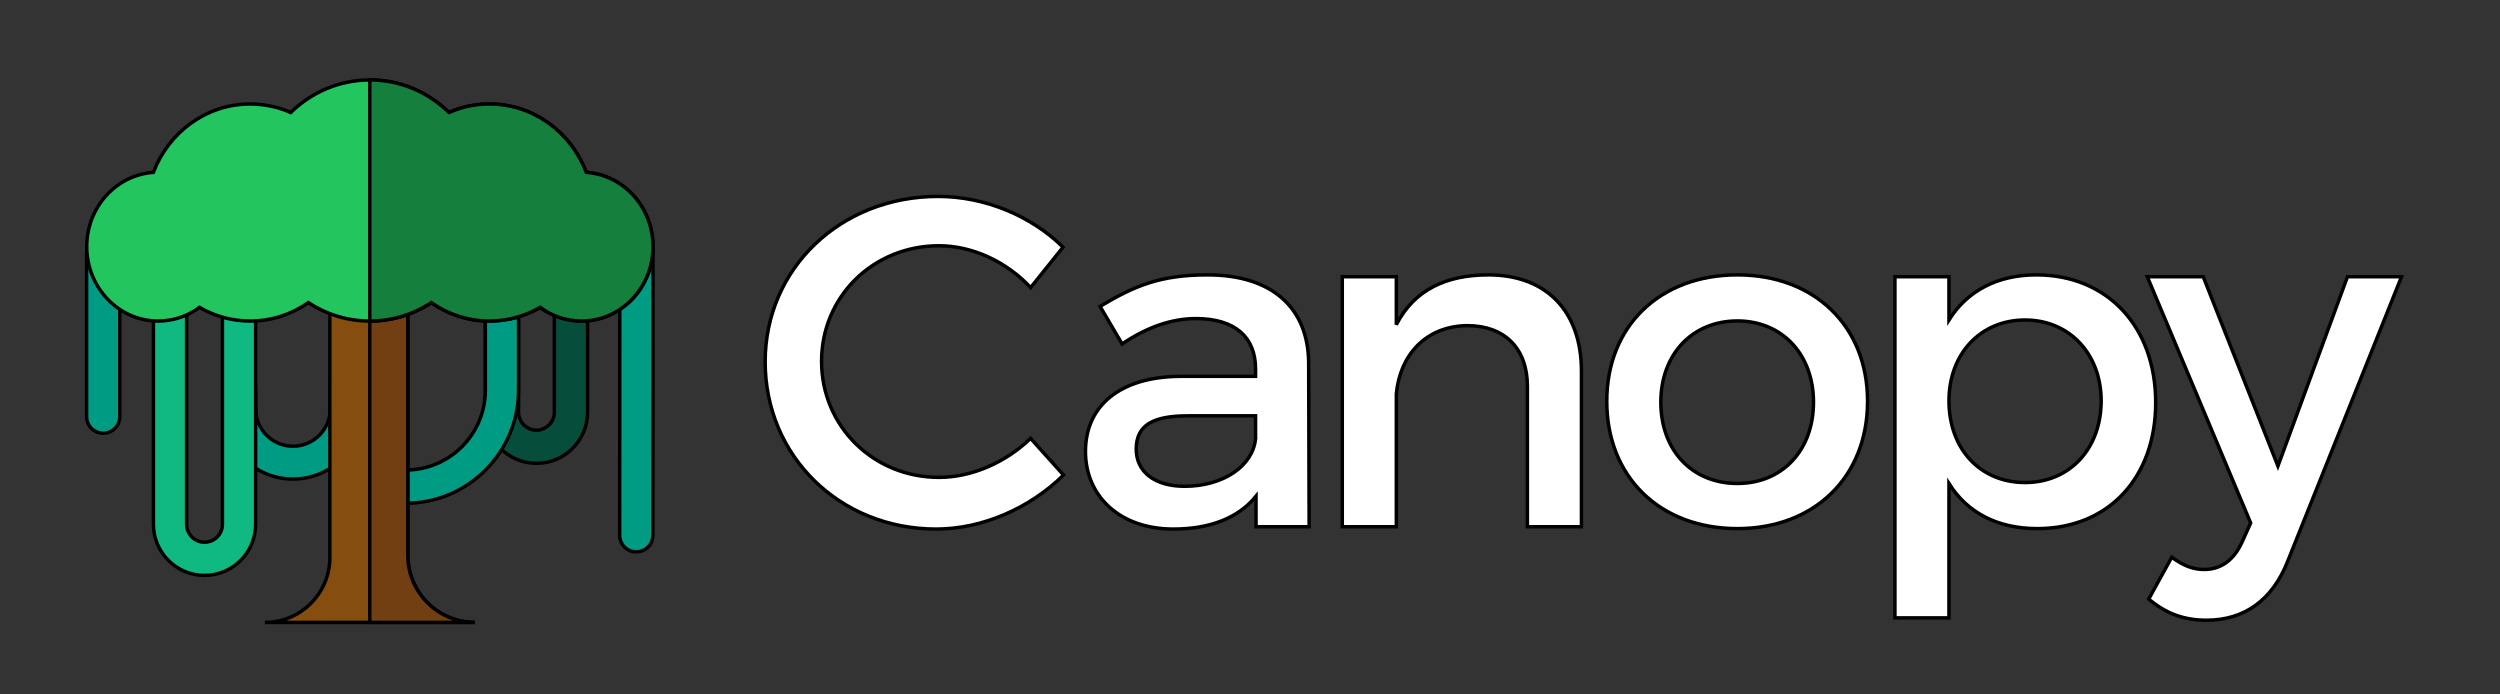 <svg width="720" height="200" xmlns="http://www.w3.org/2000/svg" xmlns:svg="http://www.w3.org/2000/svg">
    <rect width="100%" height="100%" fill="#333333" stroke="none"/>
    <title>logo</title>
    <g>
        <g id="svg_3">
            <g id="svg_29">
                <g stroke="null" id="svg_1">
                    <g stroke="null" id="svg_2">
                        <path stroke="null" fill="#009b83"
                            d="m84.37,137.97c-11.132,0 -20.189,-9.057 -20.189,-20.189l0,-5.462c0,-2.611 2.117,-4.729 4.729,-4.729s4.729,2.117 4.729,4.729l0,5.462c0,5.917 4.814,10.732 10.732,10.732c5.917,0 10.732,-4.814 10.732,-10.732l0,-7.303c0,-2.611 2.117,-4.729 4.729,-4.729s4.729,2.117 4.729,4.729l0,7.303c0,11.132 -9.057,20.189 -20.189,20.189l0,0z"
                            id="svg_5" />
                        <g stroke="null" id="svg_6">
                            <path stroke="null" fill="#064e3b"
                                d="m154.499,133.439c-8.114,0 -14.714,-6.601 -14.714,-14.714l0,-29.691c0,-2.639 2.139,-4.778 4.778,-4.778s4.778,2.139 4.778,4.778l0,29.691c0,2.845 2.314,5.159 5.159,5.159s5.159,-2.314 5.159,-5.159l0,-29.121c0,-2.639 2.139,-4.778 4.778,-4.778s4.778,2.139 4.778,4.778l0,29.121c0,8.114 -6.601,14.714 -14.714,14.714l-0,0z"
                                id="svg_7" />
                        </g>
                        <g stroke="null" id="svg_8">
                            <path stroke="null" fill="#009b83"
                                d="m116.807,144.937c-2.639,0 -4.778,-2.139 -4.778,-4.778s2.139,-4.778 4.778,-4.778c12.67,0 22.978,-10.308 22.978,-22.978l0,-23.371c0,-2.639 2.139,-4.778 4.778,-4.778s4.778,2.139 4.778,4.778l0,23.371c0,17.939 -14.594,32.533 -32.533,32.533z"
                                id="svg_9" />
                        </g>
                        <path stroke="null" fill="#854d0e"
                            d="m117.447,159.924l0,-75.668l-22.448,0l0,76.298c0,10.331 -8.375,18.706 -18.706,18.706l60.49,0c-10.679,0 -19.336,-8.658 -19.336,-19.337l0,0z"
                            id="svg_10" />
                        <g stroke="null" id="svg_11">
                            <path stroke="null" fill="#10b981"
                                d="m58.9,165.714c-8.114,0 -14.714,-6.601 -14.714,-14.714l0,-62.391c0,-2.639 2.139,-4.778 4.778,-4.778s4.778,2.139 4.778,4.778l0,62.391c0,2.845 2.314,5.159 5.159,5.159c2.845,0 5.159,-2.314 5.159,-5.159l0,-62.391c0,-2.639 2.139,-4.778 4.778,-4.778s4.778,2.139 4.778,4.778l0,62.391c0,8.114 -6.601,14.714 -14.714,14.714l-0,0z"
                                id="svg_12" />
                        </g>
                        <g stroke="null" id="svg_13">
                            <path stroke="null" fill="#009b83"
                                d="m183.243,158.944c-0.001,0 -0.001,0 -0.002,0c-2.639,-0.001 -4.777,-2.141 -4.776,-4.78l0.037,-81.039c0.001,-2.638 2.14,-4.776 4.778,-4.776l0.002,0c2.639,0.001 4.777,2.141 4.776,4.78l-0.037,81.039c-0.001,2.638 -2.14,4.776 -4.778,4.776z"
                                id="svg_14" />
                        </g>
                        <g stroke="null" id="svg_15">
                            <path stroke="null" fill="#009b83"
                                d="m29.719,124.772c-2.639,0 -4.778,-2.139 -4.778,-4.778l0,-46.867c0,-2.639 2.139,-4.778 4.778,-4.778s4.778,2.139 4.778,4.778l0,46.867c0,2.639 -2.139,4.778 -4.778,4.778z"
                                id="svg_16" />
                        </g>
                        <g stroke="null" id="svg_17">
                            <!-- <path
                d="m497.135 512.155h-482.116c-8.284 0-15-6.716-15-15s6.716-15 15-15h482.116c8.284 0 15 6.716 15 15s-6.715 15-15 15z"
                fill="#00c600" /> -->
                        </g>
                        <path stroke="null" fill="#713f12"
                            d="m106.5,84.256l0,95.004l30.284,0c-10.679,0 -19.337,-8.657 -19.337,-19.337l0,-75.668l-10.947,0l0,0z"
                            id="svg_18" />
                        <!-- <path d="m497.135 482.155h-241.058v30h241.058c8.284 0 15-6.716 15-15s-6.715-15-15-15z" fill="#009b83" /> -->
                        <path stroke="null" fill="#22c55e"
                            d="m168.861,49.644c-4.415,-11.538 -15.24,-19.693 -27.895,-19.693c-4.136,0 -8.076,0.871 -11.661,2.446c-5.962,-5.814 -13.974,-9.375 -22.786,-9.375c-8.815,0 -16.83,3.564 -22.792,9.381c-3.589,-1.579 -7.534,-2.452 -11.674,-2.452c-12.656,0 -23.482,8.156 -27.896,19.695c-10.712,0.755 -19.177,10.035 -19.177,21.38c0,11.839 9.217,21.436 20.587,21.436c4.43,0 8.53,-1.462 11.889,-3.941c4.321,2.51 9.299,3.941 14.598,3.941c6.199,0 11.959,-1.957 16.741,-5.309c5.135,3.363 11.211,5.309 17.725,5.309c6.51,0 12.583,-1.944 17.715,-5.303c4.781,3.348 10.537,5.303 16.732,5.303c5.304,0 10.285,-1.434 14.609,-3.948c3.36,2.483 7.463,3.948 11.897,3.948c11.37,0 20.587,-9.597 20.587,-21.436c0,-11.352 -8.476,-20.637 -19.198,-21.382l0,0z"
                            id="svg_19" />
                        <path stroke="null" fill="#15803d"
                            d="m168.861,49.644c-4.415,-11.538 -15.24,-19.693 -27.895,-19.693c-4.136,0 -8.076,0.871 -11.661,2.446c-5.962,-5.814 -13.974,-9.375 -22.787,-9.375c-0.006,0 -0.012,0 -0.018,0l0,69.439c0.006,0 0.012,0 0.018,0c6.51,0 12.582,-1.944 17.715,-5.303c4.781,3.348 10.537,5.303 16.732,5.303c5.304,0 10.285,-1.434 14.609,-3.948c3.36,2.483 7.463,3.948 11.897,3.948c11.37,0 20.587,-9.597 20.587,-21.436c-0,-11.352 -8.477,-20.638 -19.198,-21.382l0,-0z"
                            id="svg_20" />
                    </g>
                </g>
                <g stroke="null" id="svg_21">
                    <g stroke="null" id="svg_22">
                        <path stroke="null"
                            d="m270.437,70.776c-18.946,0 -33.829,14.614 -33.829,33.287c0,18.673 14.883,33.424 33.829,33.424c9.471,0 19.214,-4.331 26.386,-11.23l9.471,10.554c-9.607,9.471 -23.273,15.561 -36.67,15.561c-27.738,0 -49.254,-20.974 -49.254,-48.171c0,-26.928 21.784,-47.629 49.795,-47.629c13.395,0 26.791,5.547 35.993,14.614l-9.336,11.635c-6.901,-7.441 -16.777,-12.043 -26.384,-12.043l-0,0z"
                            fill="#fff" id="svg_23" />
                        <path stroke="null"
                            d="m361.736,151.692l0,-8.795c-5.141,6.361 -13.395,9.471 -23.814,9.471c-15.561,0 -25.303,-9.607 -25.303,-22.326c0,-13.126 9.878,-21.515 27.197,-21.65l21.786,0l0,-2.165c0,-9.066 -5.818,-14.478 -17.184,-14.478c-6.903,0 -14.073,2.435 -21.243,7.308l-6.361,-10.823c10.014,-5.956 17.319,-9.066 30.986,-9.066c18.539,0 28.958,9.471 29.092,25.301l0.136,47.224l-15.291,0l-0,-0zm-0.136,-25.301l0,-6.632l-19.485,0c-10.147,0 -14.885,2.706 -14.885,9.607c0,6.494 5.278,10.69 13.936,10.69c11.098,0 19.622,-5.817 20.434,-13.665z"
                            fill="#fff" id="svg_24" />
                        <path stroke="null"
                            d="m455.452,106.904l0,44.79l-15.559,0l0,-40.459c0,-10.825 -6.496,-17.455 -17.321,-17.455c-11.908,0.136 -19.349,8.389 -20.432,19.62l0,38.294l-15.561,0l0,-71.987l15.561,0l0,13.804c5.142,-10.014 14.342,-14.344 26.521,-14.344c16.779,0 26.791,10.554 26.791,27.738z"
                            fill="#fff" id="svg_25" />
                        <path stroke="null"
                            d="m537.852,115.566c0,21.786 -15.291,36.67 -37.484,36.67c-22.326,0 -37.616,-14.885 -37.616,-36.67c0,-21.65 15.29,-36.399 37.616,-36.399c22.192,0 37.484,14.749 37.484,36.399zm-59.537,0.269c0,13.938 9.065,23.409 22.055,23.409c12.855,0 21.921,-9.471 21.921,-23.409c0,-13.804 -9.066,-23.409 -21.921,-23.409c-12.99,0 -22.055,9.607 -22.055,23.409z"
                            fill="#fff" id="svg_26" />
                        <path stroke="null"
                            d="m620.836,115.971c0,21.516 -13.531,36.266 -34.097,36.266c-11.503,0 -20.163,-4.602 -25.44,-12.99l0,38.698l-15.559,0l0,-98.237l15.559,0l0,12.45c5.278,-8.39 13.938,-12.99 25.168,-12.99c20.432,0 34.369,14.883 34.369,36.804l0,0zm-15.696,-0.54c0,-13.397 -9.066,-23.273 -21.921,-23.273c-12.855,0 -21.921,9.741 -21.921,23.273c0,13.938 9.066,23.543 21.921,23.543c12.855,0 21.921,-9.741 21.921,-23.543z"
                            fill="#fff" id="svg_27" />
                        <path stroke="null"
                            d="m635.475,178.62c-6.494,0 -11.637,-1.894 -16.643,-6.089l6.63,-12.043c3.382,2.435 6.089,3.519 9.338,3.519c4.734,0 8.526,-2.57 10.959,-7.984l2.438,-5.413l-29.769,-70.904l16.101,0l21.516,54.532l20.025,-54.532l15.561,0l-32.745,81.865c-4.468,11.367 -12.586,17.05 -23.411,17.05l0,0z"
                            fill="#fff" id="svg_28" />
                    </g>
                </g>
            </g>
        </g>
    </g>
</svg>